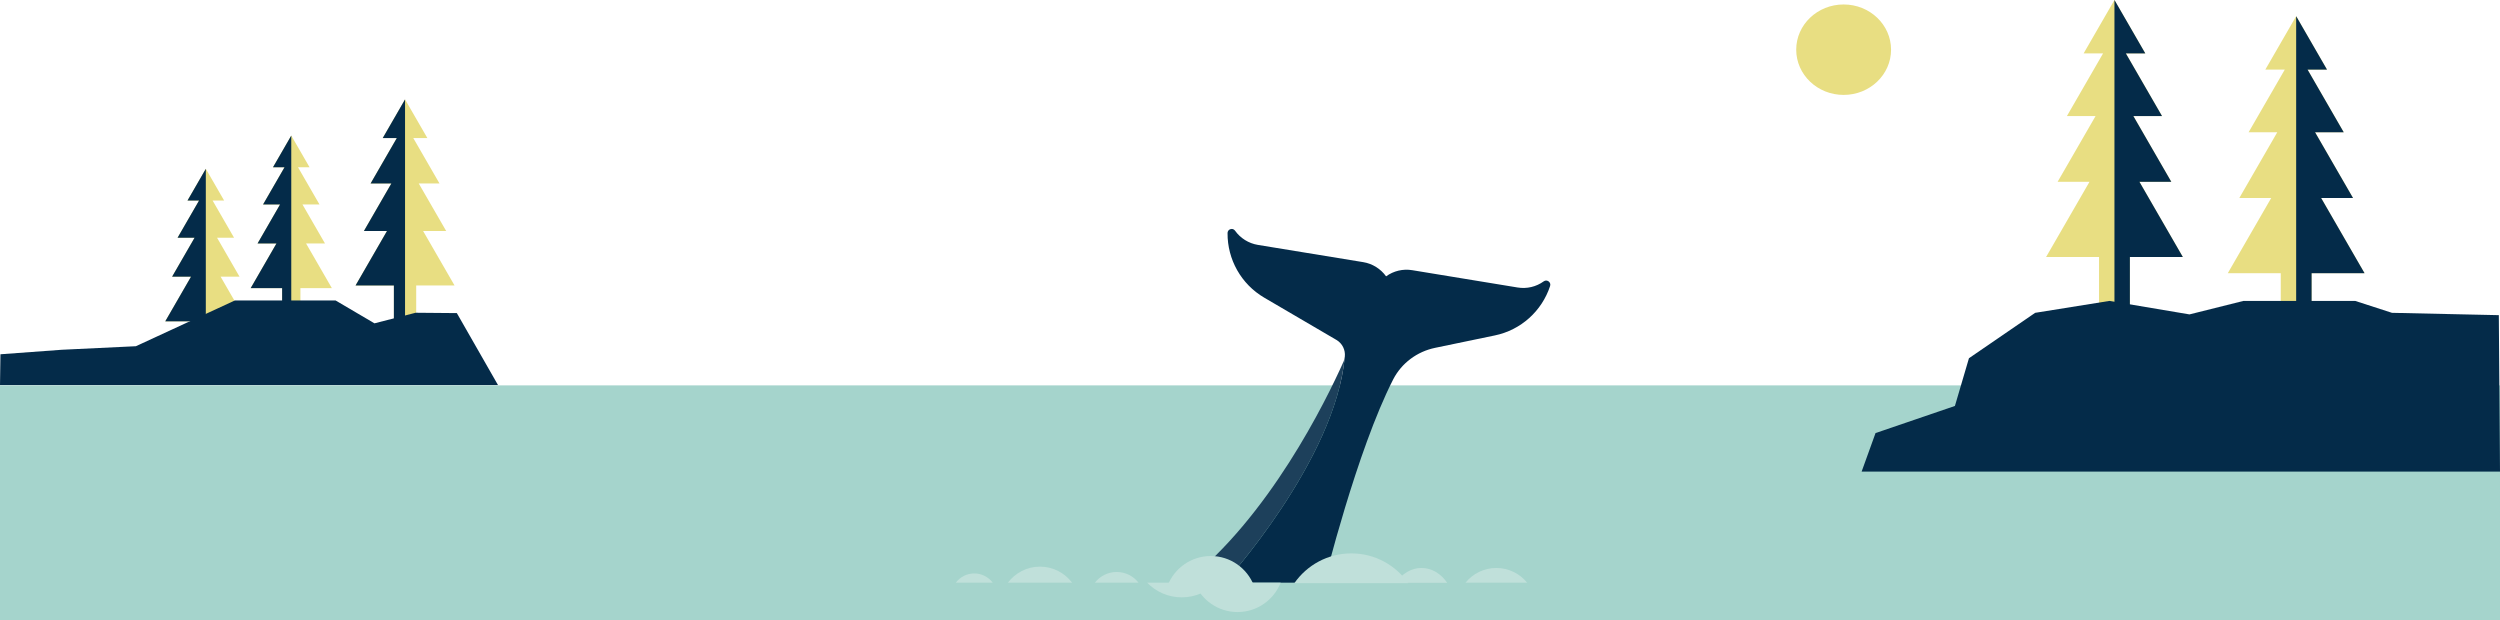 <?xml version="1.0" encoding="UTF-8" standalone="no"?><!DOCTYPE svg PUBLIC "-//W3C//DTD SVG 1.1//EN" "http://www.w3.org/Graphics/SVG/1.1/DTD/svg11.dtd"><svg width="100%" height="100%" viewBox="0 0 2560 635" version="1.1" xmlns="http://www.w3.org/2000/svg" xmlns:xlink="http://www.w3.org/1999/xlink" xml:space="preserve" xmlns:serif="http://www.serif.com/" style="fill-rule:evenodd;clip-rule:evenodd;stroke-linejoin:round;stroke-miterlimit:1.414;"><g><path d="M256.705,295.032l26.394,-45.724l-19.372,0l23.041,-39.918l-17.418,0l21.994,-38.098l-11.816,0l18.733,-32.446l18.739,32.446l-11.823,0l21.994,38.098l-17.425,0l23.049,39.918l-19.373,0l26.395,45.724l-32.187,0l0,31.399l-18.739,0l0,-31.399l-32.186,0Z" style="fill:#e8de82;fill-rule:nonzero;"/><path d="M298.261,326.429l-9.369,0l0,-31.399l-32.187,0l26.395,-45.724l-19.372,0l23.041,-39.911l-17.418,0l21.994,-38.097l-11.823,0l18.739,-32.454l0,187.585Z" style="fill:#042b49;fill-rule:nonzero;"/><path d="M252.31,329.058l-26.395,-45.724l19.372,0l-23.041,-39.918l17.418,0l-21.994,-38.098l11.816,0l-18.732,-32.453l-18.74,32.453l11.823,0l-21.994,38.098l17.418,0l-23.041,39.918l19.372,0l-26.394,45.724l32.186,0l0,31.399l18.732,0l0,-31.399l32.194,0Z" style="fill:#e8de82;fill-rule:nonzero;"/><path d="M210.754,360.456l-9.369,0l0,-31.399l-32.187,0l26.395,-45.724l-19.373,0l23.042,-39.911l-17.418,0l21.994,-38.098l-11.823,0l18.739,-32.453l0,187.585Z" style="fill:#042b49;fill-rule:nonzero;"/><path d="M364.067,292.334l32.207,-55.783l-23.639,0l28.11,-48.69l-21.249,0l26.837,-46.483l-14.424,0l22.852,-39.588l22.858,39.588l-14.416,0l26.83,46.483l-21.249,0l28.116,48.69l-23.639,0l32.2,55.783l-39.271,0l0,49.836l-22.859,0l0,-49.836l-39.264,0Z" style="fill:#e8de82;fill-rule:nonzero;"/><path d="M414.763,342.169l-11.429,0l0,-49.836l-39.264,0l32.2,-55.776l-23.639,0l28.116,-48.697l-21.255,0l26.837,-46.477l-14.417,0l22.851,-39.595l0,240.381Z" style="fill:#042b49;fill-rule:nonzero;"/><path d="M139.162,354.525l101.366,-46.856l103.096,0l39.833,23.428l42.175,-10.845l42.174,0.365l42.175,73.742l-509.981,0l0.457,-31.589l62.805,-4.618l75.9,-3.627Z" style="fill:#042b49;fill-rule:nonzero;"/><path d="M2421.3,279.776l-44.485,-77.043l32.652,0l-38.837,-67.266l29.358,0l-37.068,-64.205l19.919,0l-31.569,-54.682l-31.575,54.682l19.924,0l-37.068,64.205l29.353,0l-38.831,67.266l32.652,0l-44.485,77.043l54.245,0l0,68.841l31.575,0l0,-68.841l54.24,0Z" style="fill:#e8de82;fill-rule:nonzero;"/><path d="M2351.27,348.617l15.785,0l0,-68.841l54.245,0l-44.485,-77.043l32.652,0l-38.836,-67.266l29.352,0l-37.062,-64.205l19.918,0l-31.569,-54.682l0,332.037Z" style="fill:#042b49;fill-rule:nonzero;"/><rect x="0.002" y="394.634" width="2560" height="240.317" style="fill:#a5d4cc;"/><path d="M2235.23,263.196l-44.485,-77.043l32.652,0l-38.831,-67.267l29.358,0l-37.073,-64.204l19.924,0l-31.575,-54.682l-31.574,54.682l19.924,0l-37.063,64.204l29.353,0l-38.837,67.267l32.653,0l-44.485,77.043l54.245,0l0,68.841l31.574,0l0,-68.841l54.24,0Z" style="fill:#e8de82;fill-rule:nonzero;"/><path d="M2165.2,332.037l15.784,0l0,-68.841l54.245,0l-44.484,-77.043l32.652,0l-38.831,-67.267l29.352,0l-37.068,-64.204l19.924,0l-31.574,-54.682l0,332.037Z" style="fill:#042b49;fill-rule:nonzero;"/><path d="M1906.31,482.89l653.689,0l-1.21,-160.165l-109.425,-2.394l-37.665,-12.197l-114.398,0l-55.268,13.817l-81.979,-13.817l-76.042,12.197l-67.808,46.497l-14.375,48.862l-81.283,27.772l-14.236,39.428Z" style="fill:#042b49;fill-rule:nonzero;"/><path d="M1377.09,365.122c-9.41,106.565 -123.115,231.522 -123.115,231.522l-40.364,0c85.96,-67.388 143.776,-185.261 162.102,-226.167c0.779,-1.728 1.196,-3.57 1.377,-5.355" style="fill:#1d405b;fill-rule:nonzero;"/><path d="M1587.3,292.906c-8.394,25.542 -29.825,45.074 -56.734,50.609c0,0 -30.242,6.305 -61.016,12.677c-18.402,3.807 -34.354,15.6 -42.928,32.321c-37.383,73.113 -70.664,208.135 -70.664,208.135l-101.978,0c0,0 113.705,-124.966 123.115,-231.531c0.712,-6.723 -2.507,-13.455 -8.574,-17.025l-73.94,-43.279c-23.7,-13.873 -37.743,-39.225 -37.563,-66.077c0,-2.621 2.137,-4.292 4.283,-4.292c1.253,0 2.497,0.598 3.389,1.795c5.536,7.738 13.939,12.97 23.34,14.527l107.932,17.671c9.41,1.548 17.803,6.789 23.396,14.527c7.739,-5.592 17.329,-7.862 26.729,-6.304l107.989,17.737c9.41,1.547 18.991,-0.712 26.739,-6.315c3.332,-2.373 7.795,0.959 6.485,4.824" style="fill:#042b49;fill-rule:nonzero;"/><path d="M1563.79,596.646c-7.472,-9.172 -18.81,-15.049 -31.562,-15.049c-12.752,0 -24.089,5.877 -31.552,15.049l63.114,0Z" style="fill:#c0e0da;fill-rule:nonzero;"/><path d="M1442.05,597.147c-12.856,-18.402 -34.154,-30.48 -58.31,-30.48c-24.165,0 -45.463,12.078 -58.32,30.48l116.63,0Z" style="fill:#c0e0da;fill-rule:nonzero;"/><path d="M1481.95,596.814c-6.334,-9.296 -15.772,-15.221 -26.35,-15.221c-10.587,0 -20.025,5.925 -26.358,15.221l52.708,0Z" style="fill:#c0e0da;fill-rule:nonzero;"/><path d="M1283.96,599.463c-6.932,-17.614 -24.061,-30.1 -44.134,-30.1c-20.082,0 -37.202,12.486 -44.143,30.1l88.277,0Z" style="fill:#c0e0da;fill-rule:nonzero;"/><path d="M1311.39,596.646c-6.932,17.605 -24.061,30.091 -44.134,30.091c-20.082,0 -37.202,-12.486 -44.143,-30.091l88.277,0Z" style="fill:#c0e0da;fill-rule:nonzero;"/><path d="M1174.68,596.646c8.973,9.268 21.516,15.041 35.436,15.041c13.92,0 26.463,-5.773 35.436,-15.041l-70.872,0Z" style="fill:#c0e0da;fill-rule:nonzero;"/><path d="M1165.84,596.646c-5.184,-6.656 -13.245,-10.947 -22.332,-10.947c-9.087,0 -17.158,4.291 -22.343,10.947l44.675,0Z" style="fill:#c0e0da;fill-rule:nonzero;"/><path d="M1016.55,596.646c-4.349,-5.725 -11.166,-9.447 -18.905,-9.447c-7.739,0 -14.556,3.722 -18.905,9.447l37.81,0Z" style="fill:#c0e0da;fill-rule:nonzero;"/><path d="M1097.81,596.646c-7.558,-9.941 -19.418,-16.417 -32.863,-16.417c-13.455,0 -25.314,6.476 -32.872,16.417l65.735,0Z" style="fill:#c0e0da;fill-rule:nonzero;"/><path d="M1936.45,50.885c0,25.576 -21.745,46.312 -48.565,46.312c-26.821,0 -48.562,-20.736 -48.562,-46.312c0,-25.576 21.741,-46.311 48.562,-46.311c26.82,0 48.565,20.735 48.565,46.311" style="fill:#e8de82;fill-rule:nonzero;"/></g></svg>